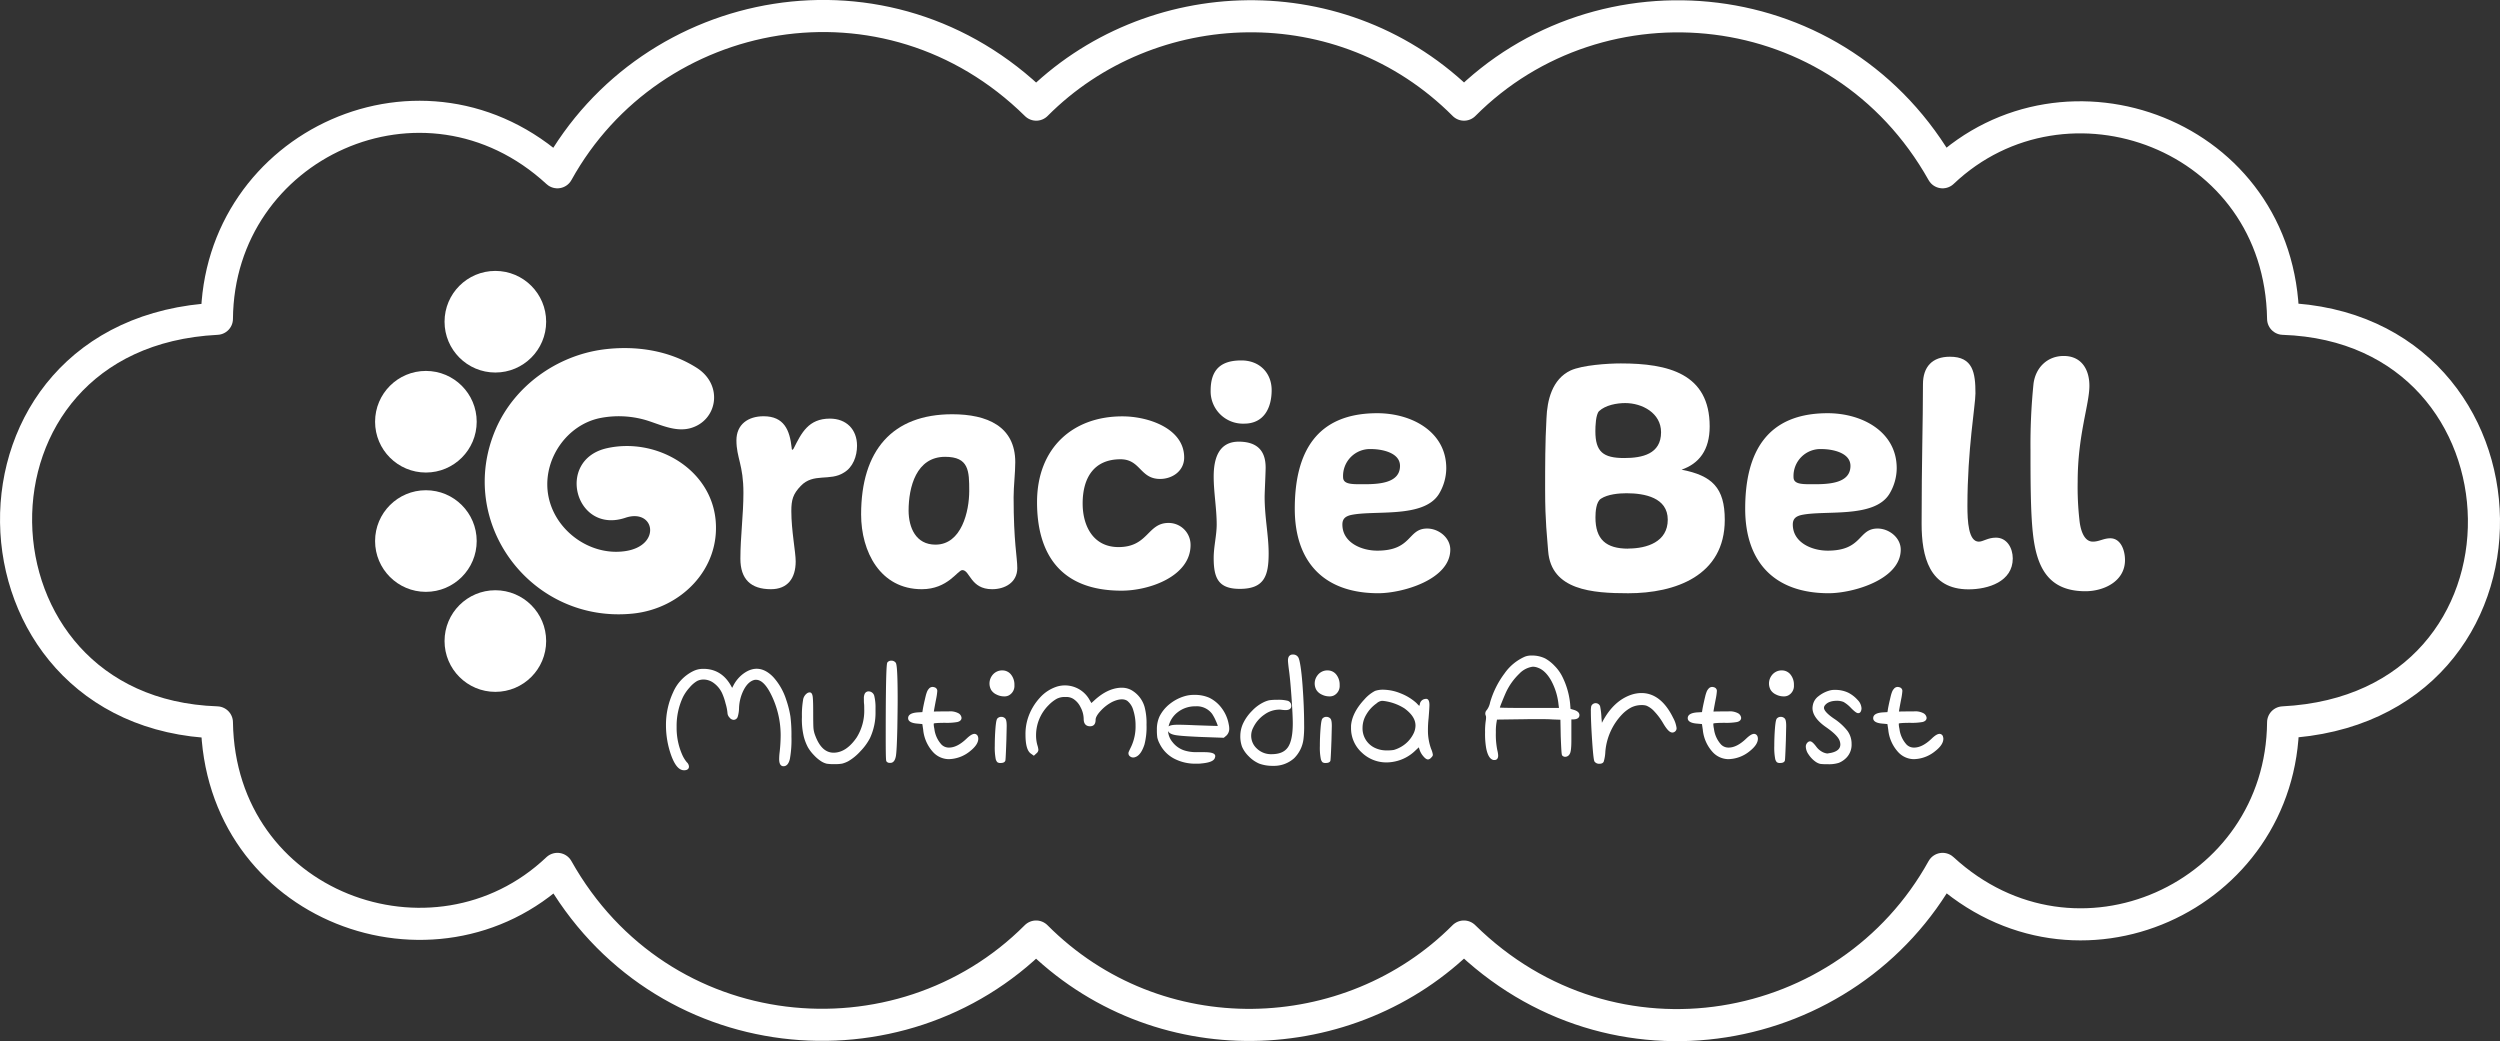 <svg xmlns="http://www.w3.org/2000/svg" viewBox="0 0 889.67 370.52"><rect x="0" y="0" width="889.67" height="370.52" fill="#333333" stroke="none"/><defs><style>.cls-1{fill:#fff;}.cls-2{fill:none;stroke:#fff;stroke-linecap:round;stroke-linejoin:round;stroke-width:11.42px;}</style></defs><g id="Layer_2" data-name="Layer 2"><g id="Layer_1-2" data-name="Layer 1"><circle class="cls-1" cx="176.28" cy="228.13" r="18.08"/><circle class="cls-1" cx="151.56" cy="192.54" r="18.08"/><circle class="cls-1" cx="151.56" cy="150.08" r="18.08"/><circle class="cls-1" cx="176.28" cy="114.49" r="18.08"/><path class="cls-1" d="M216,159.5c-18.39,4.11-11.33,30.75,6.55,24.76,10.49-3.51,13,10-.13,11.88s-26.26-8.3-27.55-21.62c-1.13-11.66,7-23.23,18.46-25.7a34.39,34.39,0,0,1,16.63.72c5,1.54,10.43,4.32,15.78,2.82,9.58-2.7,11.8-15.36,2.19-21.47-9.86-6.26-21.8-8-33.22-6.53-16.51,2.18-31.59,12.92-38.26,28.27C162,186,189.15,222.14,225.34,218.34c16.95-1.78,31-15.77,29.32-33.32C252.87,166.67,233.37,155.62,216,159.5Z"/><path class="cls-1" d="M262.07,156.72c0-5.72,4.18-8.59,9.66-8.59,7.28,0,9.31,4.89,10,11.22,0,.12,0,.71.24.71s.24-.24.48-.48c2.74-5.48,5.24-10.61,12.88-10.61,5.84,0,9.66,3.82,9.66,9.66,0,3.7-1.43,7.63-4.65,9.54-5,3.22-10.86,0-15.39,4.77-2.74,2.87-3.34,4.89-3.34,8.95,0,6.92,1.55,14.55,1.55,17.89,0,6-2.86,9.9-8.82,9.9-7.16,0-10.86-3.58-10.86-10.85,0-7.76,1.08-15.63,1.08-23.38C264.58,165.43,262.07,162.92,262.07,156.72Z"/><path class="cls-1" d="M361.3,164.47c0,3.82-.59,8.59-.59,12.41,0,16.22,1.31,21.35,1.31,25.28,0,5.13-4.41,7.52-8.95,7.52-7.75,0-7.87-6.8-10.61-6.8-1.67,0-5.13,6.8-14.43,6.8-14.79,0-21.59-13.36-21.59-26.6,0-22.9,11.21-35.66,32.44-35.66C351.28,147.42,361.3,151.71,361.3,164.47Zm-28.38,29.35c9.3,0,12-11.93,12-19.09s-.12-12.16-8.58-12.16c-10.26,0-13,10.73-13,19.2C323.38,187.73,325.88,193.82,332.92,193.82Z"/><path class="cls-1" d="M421.41,162.81c0,4.77-4.17,7.63-8.58,7.63-7.16,0-6.92-7-14.08-7-9.42,0-13.47,6.56-13.47,15.75,0,7.87,3.69,15.5,12.76,15.5,10.61,0,10.25-8.59,17.77-8.59a7.79,7.79,0,0,1,7.87,7.87c0,11-14.43,16.23-24.57,16.23-22.06,0-30.06-13.48-30.06-31.49,0-19.32,12.77-30.54,30.3-30.54C408.53,148.13,421.41,152.43,421.41,162.81Z"/><path class="cls-1" d="M452.54,138.83c0,6.32-2.74,11.93-9.78,11.93A11.5,11.5,0,0,1,430.83,139c0-7.51,3.7-10.73,10.86-10.73C448.25,128.22,452.54,132.75,452.54,138.83Zm-2.14,27.55c0,1.79-.36,9.07-.36,10.38,0,7.39,1.43,13.72,1.43,20.16,0,8-1.55,12.64-10.26,12.64-7.63,0-9.3-3.82-9.3-11,0-4.06,1.07-8,1.07-11.93,0-5.73-1.07-11.33-1.07-17.06,0-6.2,1.67-12.4,8.94-12.4C447.17,157.2,450.4,160.18,450.4,166.38Z"/><path class="cls-1" d="M512.06,175.81c-5.49,8.82-23.14,5.6-31.49,7.51-1.79.48-2.86,1.31-2.86,3.34,0,6.44,6.8,9.3,12.4,9.3,12.53,0,10.74-7.87,17.77-7.87,4.06,0,8.23,3.22,8.23,7.51,0,10.62-16.93,15.51-25.64,15.51-19.2,0-29.7-11-29.7-30.06,0-20.15,7.75-34,29.34-34,12.41,0,24.57,6.68,24.57,19.56A17.87,17.87,0,0,1,512.06,175.81Zm-13.84-10c0-4.89-6.8-6-10.26-6a9.58,9.58,0,0,0-10,10c0,2.51,3,2.51,6.56,2.51C490,172.35,498.22,172.23,498.22,165.79Z"/><path class="cls-1" d="M613.79,185c0,19.92-17.65,26.12-34.35,26.12-12.76,0-27.43-1.07-28.5-15-.36-5.13-1.08-10.26-1.08-21.71,0-8.82,0-16.81.48-25.52.24-6.44,2-13.95,8.59-17.06,4.17-1.9,13.24-2.5,17.89-2.5,16.81,0,31.6,3.58,31.6,22.42,0,8.47-3.81,13.24-10,15.39C609.26,169.25,613.79,173.54,613.79,185ZM578,163c6.44,0,13.12-1.43,13.12-9.18,0-6.8-6.68-10.38-12.76-10.38-3,0-7,.72-9.31,2.87-1.19,1.19-1.31,5.48-1.31,7.15C567.75,160.78,570.5,163,578,163Zm1.43,32.21c6.68,0,14.07-2.39,14.07-10.26s-8.23-9.42-14.67-9.42c-2.74,0-6.67.36-9.06,1.91-1.79,1.07-2,4.77-2,6.67C567.75,192,571.57,195.25,579.44,195.25Z"/><path class="cls-1" d="M672.35,175.81c-5.49,8.82-23.14,5.6-31.49,7.51-1.79.48-2.86,1.31-2.86,3.34,0,6.44,6.8,9.3,12.41,9.3,12.52,0,10.73-7.87,17.77-7.87,4.05,0,8.23,3.22,8.23,7.51,0,10.62-16.94,15.51-25.65,15.51-19.2,0-29.7-11-29.7-30.06,0-20.15,7.76-34,29.35-34,12.4,0,24.57,6.68,24.57,19.56A17.88,17.88,0,0,1,672.35,175.81Zm-13.83-10c0-4.89-6.8-6-10.26-6a9.58,9.58,0,0,0-10,10c0,2.51,3,2.51,6.56,2.51C650.29,172.35,658.52,172.23,658.52,165.79Z"/><path class="cls-1" d="M703,140c0,4.18-2.86,19.92-2.86,40,0,5.49.36,12.76,4.05,12.76,1.55,0,3.22-1.43,6.09-1.43,3.93,0,6,3.7,6,7.4,0,8.23-8.71,11-15.74,11-14,0-16.7-11.69-16.7-23.38,0-22.42.48-35.66.48-49.62,0-6.2,3.33-9.78,9.54-9.78C702.17,126.9,703,132.75,703,140Z"/><path class="cls-1" d="M743.55,137.28c0,6.68-4.17,17.53-4.17,34.11A104.83,104.83,0,0,0,740,185c.24,2.5,1.2,7.75,4.78,7.75,2.26,0,3.81-1.19,6.2-1.19,3.69,0,5.24,4.17,5.24,7.75,0,7.64-7.63,11.09-14.07,11.09-13.12,0-17.41-8.34-18.72-20.75-.84-7.63-.84-19.8-.84-29.58a212.52,212.52,0,0,1,1.07-23.49c.72-5.73,4.89-9.9,10.74-9.9C740.69,126.67,743.55,131.44,743.55,137.28Z"/><path class="cls-1" d="M279.78,249a21.92,21.92,0,0,0-4.55-8c-3.29-3.46-6.92-4-10.65-1.29a12.11,12.11,0,0,0-3.67,4.4l-.36.68-.45-.81c-2.11-3.74-5.19-5.75-9.18-5.95l-.58,0-.53,0a8.06,8.06,0,0,0-3.26.87h0a15.07,15.07,0,0,0-7,7.46A27.28,27.28,0,0,0,237,258.05a31.93,31.93,0,0,0,1.85,10.75c1.3,3.57,2.8,5.31,4.56,5.31h.21c1.41-.07,1.56-.93,1.56-1.3a2.27,2.27,0,0,0-.78-1.57,11.47,11.47,0,0,1-1.61-2.63,23.59,23.59,0,0,1-2-9.91,24.07,24.07,0,0,1,2.25-10.62,15.23,15.23,0,0,1,2.34-3.39,10.52,10.52,0,0,1,2.68-2.33,5.06,5.06,0,0,1,2.31-.54,6.18,6.18,0,0,1,3.66,1.27,9.38,9.38,0,0,1,2.91,3.53,20.6,20.6,0,0,1,1.26,3.7,16.56,16.56,0,0,1,.69,3.44,2.44,2.44,0,0,0,.71,1.57,2,2,0,0,0,1.42.84,1.55,1.55,0,0,0,1.5-1.07A11.3,11.3,0,0,0,263,252a15.31,15.31,0,0,1,1.91-6.93c1.07-1.84,2.34-2.89,3.79-3.15l.24,0,.12,0c2,0,3.94,2.09,5.82,6.22a32.65,32.65,0,0,1,2.93,13.71,55.25,55.25,0,0,1-.35,5.71,22,22,0,0,0-.18,2.58c0,2.1.84,2.54,1.54,2.54,1.11,0,1.88-.89,2.28-2.63a38.54,38.54,0,0,0,.55-7.9,53.44,53.44,0,0,0-.36-7.16A35.53,35.53,0,0,0,279.78,249Z"/><path class="cls-1" d="M309.3,246.05a1.53,1.53,0,0,0-1.57.83,3.7,3.7,0,0,0-.3,1.76c0,.73,0,1.32.06,1.81s.06,1,.06,1.84a17.91,17.91,0,0,1-2.68,10.14c-2.41,3.53-5.13,5.36-8.08,5.43h-.11c-2.94,0-5.13-2.09-6.67-6.38a9.31,9.31,0,0,1-.53-2.41c-.06-.77-.09-2.63-.09-5.55,0-2.66-.05-4.47-.15-5.38-.05-.47-.19-1.74-1.09-1.74a1.83,1.83,0,0,0-.8.22,3.49,3.49,0,0,0-1.58,2.6,31.32,31.32,0,0,0-.39,5.89,25.78,25.78,0,0,0,.72,7.24,17.6,17.6,0,0,0,1.4,3.57,14.32,14.32,0,0,0,2.15,2.81,13.17,13.17,0,0,0,2.79,2.32,6.54,6.54,0,0,0,1.79.73,15.83,15.83,0,0,0,2.68.15,13.86,13.86,0,0,0,2.81-.19,10.08,10.08,0,0,0,2.18-.86,18.2,18.2,0,0,0,4.3-3.54,20,20,0,0,0,3.37-4.61,21.38,21.38,0,0,0,2-9.5V252a17.08,17.08,0,0,0-.46-4.41A2.1,2.1,0,0,0,309.3,246.05Z"/><path class="cls-1" d="M317.2,235.11a1.72,1.72,0,0,0-1.36.57h0c-.24.29-.64.78-.64,26.65,0,8.28.13,8.45.27,8.63a1.33,1.33,0,0,0,1.16.52l.4,0c.94-.1,1.54-.94,1.8-2.48.22-1.36.38-4.58.5-9.87.08-4.77.12-8.13.12-10,0-12.47-.49-13.05-.76-13.37A1.88,1.88,0,0,0,317.2,235.11Z"/><path class="cls-1" d="M348,262.08a1.32,1.32,0,0,0-1.2-.92c-.73,0-1.66.56-2.92,1.78-2.17,2.06-4.23,3.1-6.14,3.1a3.66,3.66,0,0,1-2.72-1.1,10.05,10.05,0,0,1-2.51-5.58,8.67,8.67,0,0,1-.23-1.61c0-.21.05-.28.07-.3s.71-.22,4-.22a21.63,21.63,0,0,0,4.31-.28c1.26-.29,1.52-1,1.52-1.49a2.1,2.1,0,0,0-1.08-1.62,6.2,6.2,0,0,0-3.45-.68h-1.78l-3.55.05.15-.9c.12-.67.33-1.82.65-3.47a22.28,22.28,0,0,0,.42-2.79,1.32,1.32,0,0,0-.78-1.39,2.64,2.64,0,0,0-.88-.2,1.71,1.71,0,0,0-1.36.69,3.46,3.46,0,0,0-.64,1.07,11.76,11.76,0,0,0-.49,1.6c-.14.59-.26,1.13-.38,1.62s-.25,1.12-.39,1.81-.23,1.22-.27,1.49l-.11.68-1.56.09c-2.33.14-3.51.83-3.51,2.07,0,1.67,2.59,1.88,3.44,1.94l1.62.15.3,2a13.73,13.73,0,0,0,3.54,8,7.71,7.71,0,0,0,5.52,2.49,12.66,12.66,0,0,0,1.46-.12,12.35,12.35,0,0,0,6.09-2.66c2-1.58,3-3.06,3-4.52a2.7,2.7,0,0,0-.14-.8Z"/><path class="cls-1" d="M356.31,255.1a1.87,1.87,0,0,0-1.34.55h0c-.23.23-.5.73-.73,3.65-.15,2-.23,4.07-.23,6.16a21.66,21.66,0,0,0,.31,4.54,2.55,2.55,0,0,0,.59,1.23,1.73,1.73,0,0,0,1.16.29c.35,0,1.39,0,1.69-.8.05-.14.14-.41.38-7.37.08-3.31.11-4.79.11-5,0-1.89-.29-2.43-.55-2.69A1.93,1.93,0,0,0,356.31,255.1Z"/><path class="cls-1" d="M356.72,238.58a4.07,4.07,0,0,0-1.19.13,4.43,4.43,0,0,0-2.46,1.68,4.77,4.77,0,0,0-.35,5.14,4.4,4.4,0,0,0,1.94,1.65,5.88,5.88,0,0,0,2.65.64,3.37,3.37,0,0,0,1.69-.35,3.81,3.81,0,0,0,2-3.65,5.72,5.72,0,0,0-1.2-3.75A3.87,3.87,0,0,0,356.72,238.58Z"/><path class="cls-1" d="M402.69,245.62a7,7,0,0,0-3-.87l-.51,0-.58,0c-3,.2-5.92,1.61-8.82,4.18l-1.39,1.26-.63-1.08a10,10,0,0,0-11.48-4.82h0a13.8,13.8,0,0,0-6.28,4.07,19.82,19.82,0,0,0-4.22,7.29,18.28,18.28,0,0,0-.84,5.74c0,3.6.6,5.81,1.84,6.74l1.14.81,1-.92a1.7,1.7,0,0,0,.61-1.16,7.38,7.38,0,0,0-.37-1.71,12.9,12.9,0,0,1-.46-3.41A15.12,15.12,0,0,1,373.11,251a13,13,0,0,1,2.94-2.32,6.23,6.23,0,0,1,2.9-.65h.47a4.71,4.71,0,0,1,2.47.64,7.18,7.18,0,0,1,2.64,3,9.08,9.08,0,0,1,1.12,4.19c0,2.26,1.4,2.6,2.24,2.6s2-.3,2-2.3c0-.82.6-1.89,1.79-3.18a14.84,14.84,0,0,1,4.17-3.21c2.24-1.06,4.12-1.19,5.34-.34a6.44,6.44,0,0,1,2.12,3.35,17.58,17.58,0,0,1,.8,5.43,17,17,0,0,1-1.48,7.32c-.48,1-.79,1.63-.94,2a1.3,1.3,0,0,0-.11.56,1.34,1.34,0,0,0,.57,1.09,1.84,1.84,0,0,0,1.15.39,1.41,1.41,0,0,0,.5-.08c1.46-.38,2.6-1.86,3.48-4.55a24.92,24.92,0,0,0,.73-7,22.42,22.42,0,0,0-.68-6.33A10.08,10.08,0,0,0,402.69,245.62Z"/><path class="cls-1" d="M434.76,252a12.05,12.05,0,0,0-4.45-3.71,12.7,12.7,0,0,0-5.31-1,11.39,11.39,0,0,0-3.32.43,15.53,15.53,0,0,0-5.36,2.76,13.27,13.27,0,0,0-3.69,4.49,10.85,10.85,0,0,0-.93,4.74,17.58,17.58,0,0,0,.15,2.76,8.75,8.75,0,0,0,.84,2.21,11.88,11.88,0,0,0,5.05,5.24,16.16,16.16,0,0,0,7.84,1.85c.77,0,1.35,0,1.75-.06,3.07-.26,4.66-.91,5-2a2.21,2.21,0,0,0,.14-.62c0-1.25-2.11-1.42-4.18-1.42h-2.35a14.12,14.12,0,0,1-4.5-.62,8.76,8.76,0,0,1-4.16-2.93,6.91,6.91,0,0,1-1.62-4c.31.74,1.19,1.22,2.67,1.48s4.33.45,8.77.65l8.41.3.94-.79a3.37,3.37,0,0,0,1-2.46,7.79,7.79,0,0,0-.19-1.56A13.5,13.5,0,0,0,434.76,252ZM419,253.54a10,10,0,0,1,6.26-2.19h.18a6.8,6.8,0,0,1,5.9,2.68,15.28,15.28,0,0,1,1.34,2.51,13.2,13.2,0,0,1,.7,1.79h-.47c-.67,0-3.26-.08-7.69-.24-2.7-.12-4.73-.18-6-.18s-2.74.09-3.36.6A8.81,8.81,0,0,1,419,253.54Z"/><path class="cls-1" d="M462.12,234.13a2.08,2.08,0,0,0-2-1.2,1.57,1.57,0,0,0-1.54.85,2.91,2.91,0,0,0-.23,1.27c0,.47.1,1.47.3,3.07.31,2.09.63,5.38.94,9.79s.47,7.6.47,9.49c0,4-.59,6.92-1.77,8.58s-3.09,2.41-5.81,2.41a7.23,7.23,0,0,1-5.2-2A6.15,6.15,0,0,1,446,258.9a11.86,11.86,0,0,1,4-4.63,9.14,9.14,0,0,1,5.18-1.74,4.41,4.41,0,0,1,.82.05,12.8,12.8,0,0,0,1.47.12c1.8,0,2.06-.89,2.06-1.41a1.82,1.82,0,0,0-1.26-1.9,13.36,13.36,0,0,0-3.74-.35,18,18,0,0,0-2.86.16,9.63,9.63,0,0,0-2.11.77,14.2,14.2,0,0,0-4,3,16,16,0,0,0-3.07,4.25,10.69,10.69,0,0,0-1.1,4.55,11,11,0,0,0,.62,4,10.82,10.82,0,0,0,2.34,3.34,11.61,11.61,0,0,0,3.75,2.63,13.63,13.63,0,0,0,4.71.8h.35a10.71,10.71,0,0,0,7.38-2.71,11.58,11.58,0,0,0,3.32-6.74,36.49,36.49,0,0,0,.24-5.2c0-4.26-.2-9.07-.59-14.3S462.58,235.15,462.12,234.13Z"/><path class="cls-1" d="M472.45,238.58a4.16,4.16,0,0,0-1.19.13,4.41,4.41,0,0,0-2.45,1.68,4.71,4.71,0,0,0-.35,5.14,4.42,4.42,0,0,0,1.93,1.65,5.94,5.94,0,0,0,2.65.64,3.42,3.42,0,0,0,1.7-.35,3.8,3.8,0,0,0,2-3.65,5.77,5.77,0,0,0-1.19-3.75A3.88,3.88,0,0,0,472.45,238.58Z"/><path class="cls-1" d="M472,255.1a1.83,1.83,0,0,0-1.33.55c-.24.23-.5.73-.73,3.65-.16,2-.24,4.07-.24,6.16a20.78,20.78,0,0,0,.32,4.54,2.56,2.56,0,0,0,.58,1.23,1.77,1.77,0,0,0,1.17.29c.34,0,1.39,0,1.69-.8,0-.14.13-.41.37-7.37.08-3.17.12-4.79.12-5,0-1.89-.29-2.43-.55-2.69A2,2,0,0,0,472,255.1Z"/><path class="cls-1" d="M508.16,259.87a37.45,37.45,0,0,1,.23-4.25c.2-2.51.3-4.07.3-4.75,0-1.44-.4-2.18-1.19-2.18a3.3,3.3,0,0,0-.77.14,2.14,2.14,0,0,0-1.45,1.74l-.19.64c-.21-.18-.53-.48-1-1a18.22,18.22,0,0,0-5.61-3.45,17,17,0,0,0-6.24-1.32,8.66,8.66,0,0,0-2.92.44h0a13.15,13.15,0,0,0-3.76,3c-2.92,3.13-4.53,6.27-4.77,9.38v.77a11.65,11.65,0,0,0,3.76,8.72,12.62,12.62,0,0,0,8.95,3.57,14.38,14.38,0,0,0,2.75-.3,14.67,14.67,0,0,0,7.45-3.94l1.21-1.13.25.81a6.79,6.79,0,0,0,1.29,2.3c.68.82,1.24,1.21,1.75,1.21a1.66,1.66,0,0,0,1.06-.6c.46-.43.65-.75.65-1.06a7.37,7.37,0,0,0-.62-2.1A19.14,19.14,0,0,1,508.16,259.87Zm-4.43-1.65a6.59,6.59,0,0,1-.65,2.73,11.08,11.08,0,0,1-5.07,5.14,11.43,11.43,0,0,1-2,.79,12.74,12.74,0,0,1-2.37.16,9.49,9.49,0,0,1-4.08-.77,7.64,7.64,0,0,1-4.67-7.4,9.14,9.14,0,0,1,1.35-4.61,12.35,12.35,0,0,1,3.64-3.95,3.38,3.38,0,0,1,1.88-.9,5.7,5.7,0,0,1,.76.05,18,18,0,0,1,7.27,2.63C502.4,254,503.73,256,503.73,258.22Z"/><path class="cls-1" d="M560,252.59l-1.1-.32-.15-1.92a27.59,27.59,0,0,0-2.93-9.87,14.86,14.86,0,0,0-2.65-3.58,14,14,0,0,0-3.27-2.57,10.72,10.72,0,0,0-4.8-1.05,6.5,6.5,0,0,0-2.41.39,17.35,17.35,0,0,0-7.29,6A31.88,31.88,0,0,0,530.27,250a6.56,6.56,0,0,1-1.18,2.69,1.75,1.75,0,0,0-.37,1.94,1.84,1.84,0,0,1,.12.79,8,8,0,0,1-.11,1.1,25.71,25.71,0,0,0-.24,4.08,29.46,29.46,0,0,0,.42,5.8c.52,2.5,1.38,3.84,2.62,4.07h.32c.39,0,1.3-.15,1.3-1.59a10,10,0,0,0-.31-1.94,28,28,0,0,1-.51-6.3,19.28,19.28,0,0,1,.23-3.56l.17-1,8-.11c1.18,0,3-.06,5.33-.06,2.72,0,4.84,0,6.34.11l2.9.11.11,5.79c.24,6.41.37,6.63.48,6.81l0,.06a1.38,1.38,0,0,0,1.07.53,1.8,1.8,0,0,0,1.64-1c.28-.42.6-1.38.6-4.89l0-7.41h.46c2,0,2.41-.83,2.41-1.53C562.08,253.66,561.4,253,560,252.59Zm-5.21-.66-10.57,0h-2.41c-5.29,0-7.32-.06-8.07-.12.1-.33.31-.93.75-2,.58-1.46,1.1-2.67,1.51-3.58a22.22,22.22,0,0,1,4.66-6.47,8.12,8.12,0,0,1,4.79-2.5h.18a5.13,5.13,0,0,1,1.72.39h0c1.73.62,3.28,2.13,4.63,4.49a22.59,22.59,0,0,1,2.65,8.59Z"/><path class="cls-1" d="M584.13,246.63a11.74,11.74,0,0,0-3.43.55h0c-4.3,1.4-7.81,4.67-10.45,9.7l-.18.36-.16-1.76a25.52,25.52,0,0,0-.49-4.17,1.69,1.69,0,0,0-3.15,0,8.67,8.67,0,0,0-.13,1.88c0,2.43.15,5.9.44,10.32.4,5.95.65,7.12.85,7.49l0,0a2,2,0,0,0,1.74.8c1.07,0,1.44-.47,1.56-.82a14.12,14.12,0,0,0,.56-3.49,21.76,21.76,0,0,1,6-13.3,12.88,12.88,0,0,1,3.23-2.44,8.28,8.28,0,0,1,3.73-.83,5.32,5.32,0,0,1,1.66.21,8.07,8.07,0,0,1,2.85,2.08,22.75,22.75,0,0,1,3,4c1.39,2.4,2.43,3.47,3.35,3.47a1.37,1.37,0,0,0,.84-.25,1.48,1.48,0,0,0,.69-1.34,10.34,10.34,0,0,0-1.22-3.63C592.56,249.61,588.74,246.63,584.13,246.63Z"/><path class="cls-1" d="M625.44,262.08a1.32,1.32,0,0,0-1.2-.92c-.73,0-1.66.56-2.92,1.78-2.17,2.06-4.23,3.1-6.14,3.1a3.66,3.66,0,0,1-2.72-1.1,10.12,10.12,0,0,1-2.52-5.58,9.14,9.14,0,0,1-.22-1.61c0-.19,0-.28.07-.3s.71-.22,4-.22a21.7,21.7,0,0,0,4.31-.28c1.26-.28,1.52-1,1.52-1.49a2.1,2.1,0,0,0-1.08-1.62,6.22,6.22,0,0,0-3.46-.68h-1.77l-3.55.05.15-.9c.12-.67.33-1.82.65-3.47a20.71,20.71,0,0,0,.41-2.79,1.31,1.31,0,0,0-.78-1.39,2.55,2.55,0,0,0-.87-.2,1.71,1.71,0,0,0-1.36.69,3.46,3.46,0,0,0-.64,1.07,11.76,11.76,0,0,0-.49,1.6c-.14.59-.27,1.13-.38,1.62s-.25,1.12-.39,1.81-.23,1.21-.27,1.49l-.11.68-1.56.09c-2.33.14-3.51.83-3.51,2.07,0,1.67,2.59,1.88,3.44,1.94l1.62.15.3,2a13.73,13.73,0,0,0,3.54,8,7.71,7.71,0,0,0,5.52,2.49,12.66,12.66,0,0,0,1.46-.12,12.35,12.35,0,0,0,6.09-2.66c2-1.58,3-3.06,3-4.52a2.7,2.7,0,0,0-.14-.8Z"/><path class="cls-1" d="M634.12,238.58a4.07,4.07,0,0,0-1.19.13,4.43,4.43,0,0,0-2.46,1.68,4.77,4.77,0,0,0-.35,5.14,4.4,4.4,0,0,0,1.94,1.65,5.88,5.88,0,0,0,2.65.64,3.37,3.37,0,0,0,1.69-.35,3.81,3.81,0,0,0,2-3.65,5.72,5.72,0,0,0-1.2-3.75A3.87,3.87,0,0,0,634.12,238.58Z"/><path class="cls-1" d="M633.71,255.1a1.87,1.87,0,0,0-1.34.55c-.23.23-.5.73-.73,3.65-.15,2-.23,4.07-.23,6.16a21.66,21.66,0,0,0,.31,4.54,2.55,2.55,0,0,0,.59,1.23,1.73,1.73,0,0,0,1.16.29c.35,0,1.39,0,1.69-.8.05-.14.14-.41.38-7.37.07-3.17.11-4.79.11-5,0-1.89-.29-2.43-.55-2.69A1.93,1.93,0,0,0,633.71,255.1Z"/><path class="cls-1" d="M657.74,246.51a10.76,10.76,0,0,0-4.86-1,5.92,5.92,0,0,0-1.66.19,11.13,11.13,0,0,0-4.08,2.06,5.15,5.15,0,0,0-2,3.14,6.67,6.67,0,0,0-.13,1.08c0,2.31,1.67,4.64,5,6.92,2.54,1.78,4.08,3.31,4.59,4.55a4,4,0,0,1,.32,1.47c0,1.52-1.09,2.51-3.31,3l-1.33.23a5.33,5.33,0,0,1-1.51-.43,6.44,6.44,0,0,1-2.34-1.91c-1.32-1.77-1.91-2-2.32-2a1.34,1.34,0,0,0-.93.49,2,2,0,0,0-.55,1.45,5.09,5.09,0,0,0,1,2.76A9.46,9.46,0,0,0,646,271a4.91,4.91,0,0,0,1.74.84,19.51,19.51,0,0,0,2.77.12,11.55,11.55,0,0,0,3.9-.5,7.91,7.91,0,0,0,2.79-1.94,6.64,6.64,0,0,0,1.72-4.8,7.75,7.75,0,0,0-1.44-4.59,20.14,20.14,0,0,0-4.82-4.39c-2.94-2-3.56-3.2-3.56-3.84a1.35,1.35,0,0,1,.21-.73c.81-1.19,2.32-1.79,4.49-1.79a6.3,6.3,0,0,1,2.27.43,11.72,11.72,0,0,1,2.69,2.19c1.56,1.57,2.13,1.79,2.51,1.79s.88-.15,1.1-1.09a2.43,2.43,0,0,0,.08-.68,4.58,4.58,0,0,0-1.38-2.93A11.34,11.34,0,0,0,657.74,246.51Z"/><path class="cls-1" d="M691.44,262.13l0-.05a1.31,1.31,0,0,0-1.2-.92c-.73,0-1.66.56-2.91,1.78-2.18,2.06-4.24,3.1-6.15,3.1a3.66,3.66,0,0,1-2.72-1.1,10.05,10.05,0,0,1-2.51-5.58,8.46,8.46,0,0,1-.23-1.61c0-.19,0-.28.07-.3s.71-.22,4-.22a21.82,21.82,0,0,0,4.32-.28c1.25-.28,1.51-1,1.51-1.49a2.1,2.1,0,0,0-1.08-1.62,6.2,6.2,0,0,0-3.45-.68h-1.77l-3.55.05.14-.9c.12-.67.33-1.82.65-3.47a22.28,22.28,0,0,0,.42-2.79,1.32,1.32,0,0,0-.78-1.39,2.64,2.64,0,0,0-.88-.2,1.69,1.69,0,0,0-1.35.69,3.28,3.28,0,0,0-.65,1.07,11.76,11.76,0,0,0-.49,1.6c-.14.59-.26,1.13-.38,1.62s-.25,1.12-.39,1.81-.23,1.21-.26,1.49l-.12.68-1.56.09c-2.33.14-3.51.83-3.51,2.07,0,1.67,2.59,1.88,3.44,1.94l1.62.15.3,2a13.74,13.74,0,0,0,3.55,8,7.67,7.67,0,0,0,5.51,2.49,13,13,0,0,0,1.47-.12,12.36,12.36,0,0,0,6.08-2.66c2.05-1.58,3-3.06,3-4.52A2.7,2.7,0,0,0,691.44,262.13Z"/><path class="cls-2" d="M812.49,113.45c-1-65.81-77.45-93.61-121.18-52.14C654.87-3.61,569.51-11.5,521,37.24c-43.06-43.18-111.74-40.68-152.24,0C315.75-15,231.84.82,198.36,61.31,151,17.68,77.69,51.38,77.19,113.45c-97.19,4.9-93.39,140.48,0,143.62,1,65.81,77.44,93.61,121.17,52.14C234.8,374.13,320.17,382,368.72,333.28c43,43.18,111.74,40.68,152.24,0,53,52.2,136.87,36.42,170.35-24.07,47.4,43.62,120.67,9.93,121.18-52.14C909.68,252.17,905.88,116.59,812.49,113.45Z"/></g></g></svg>